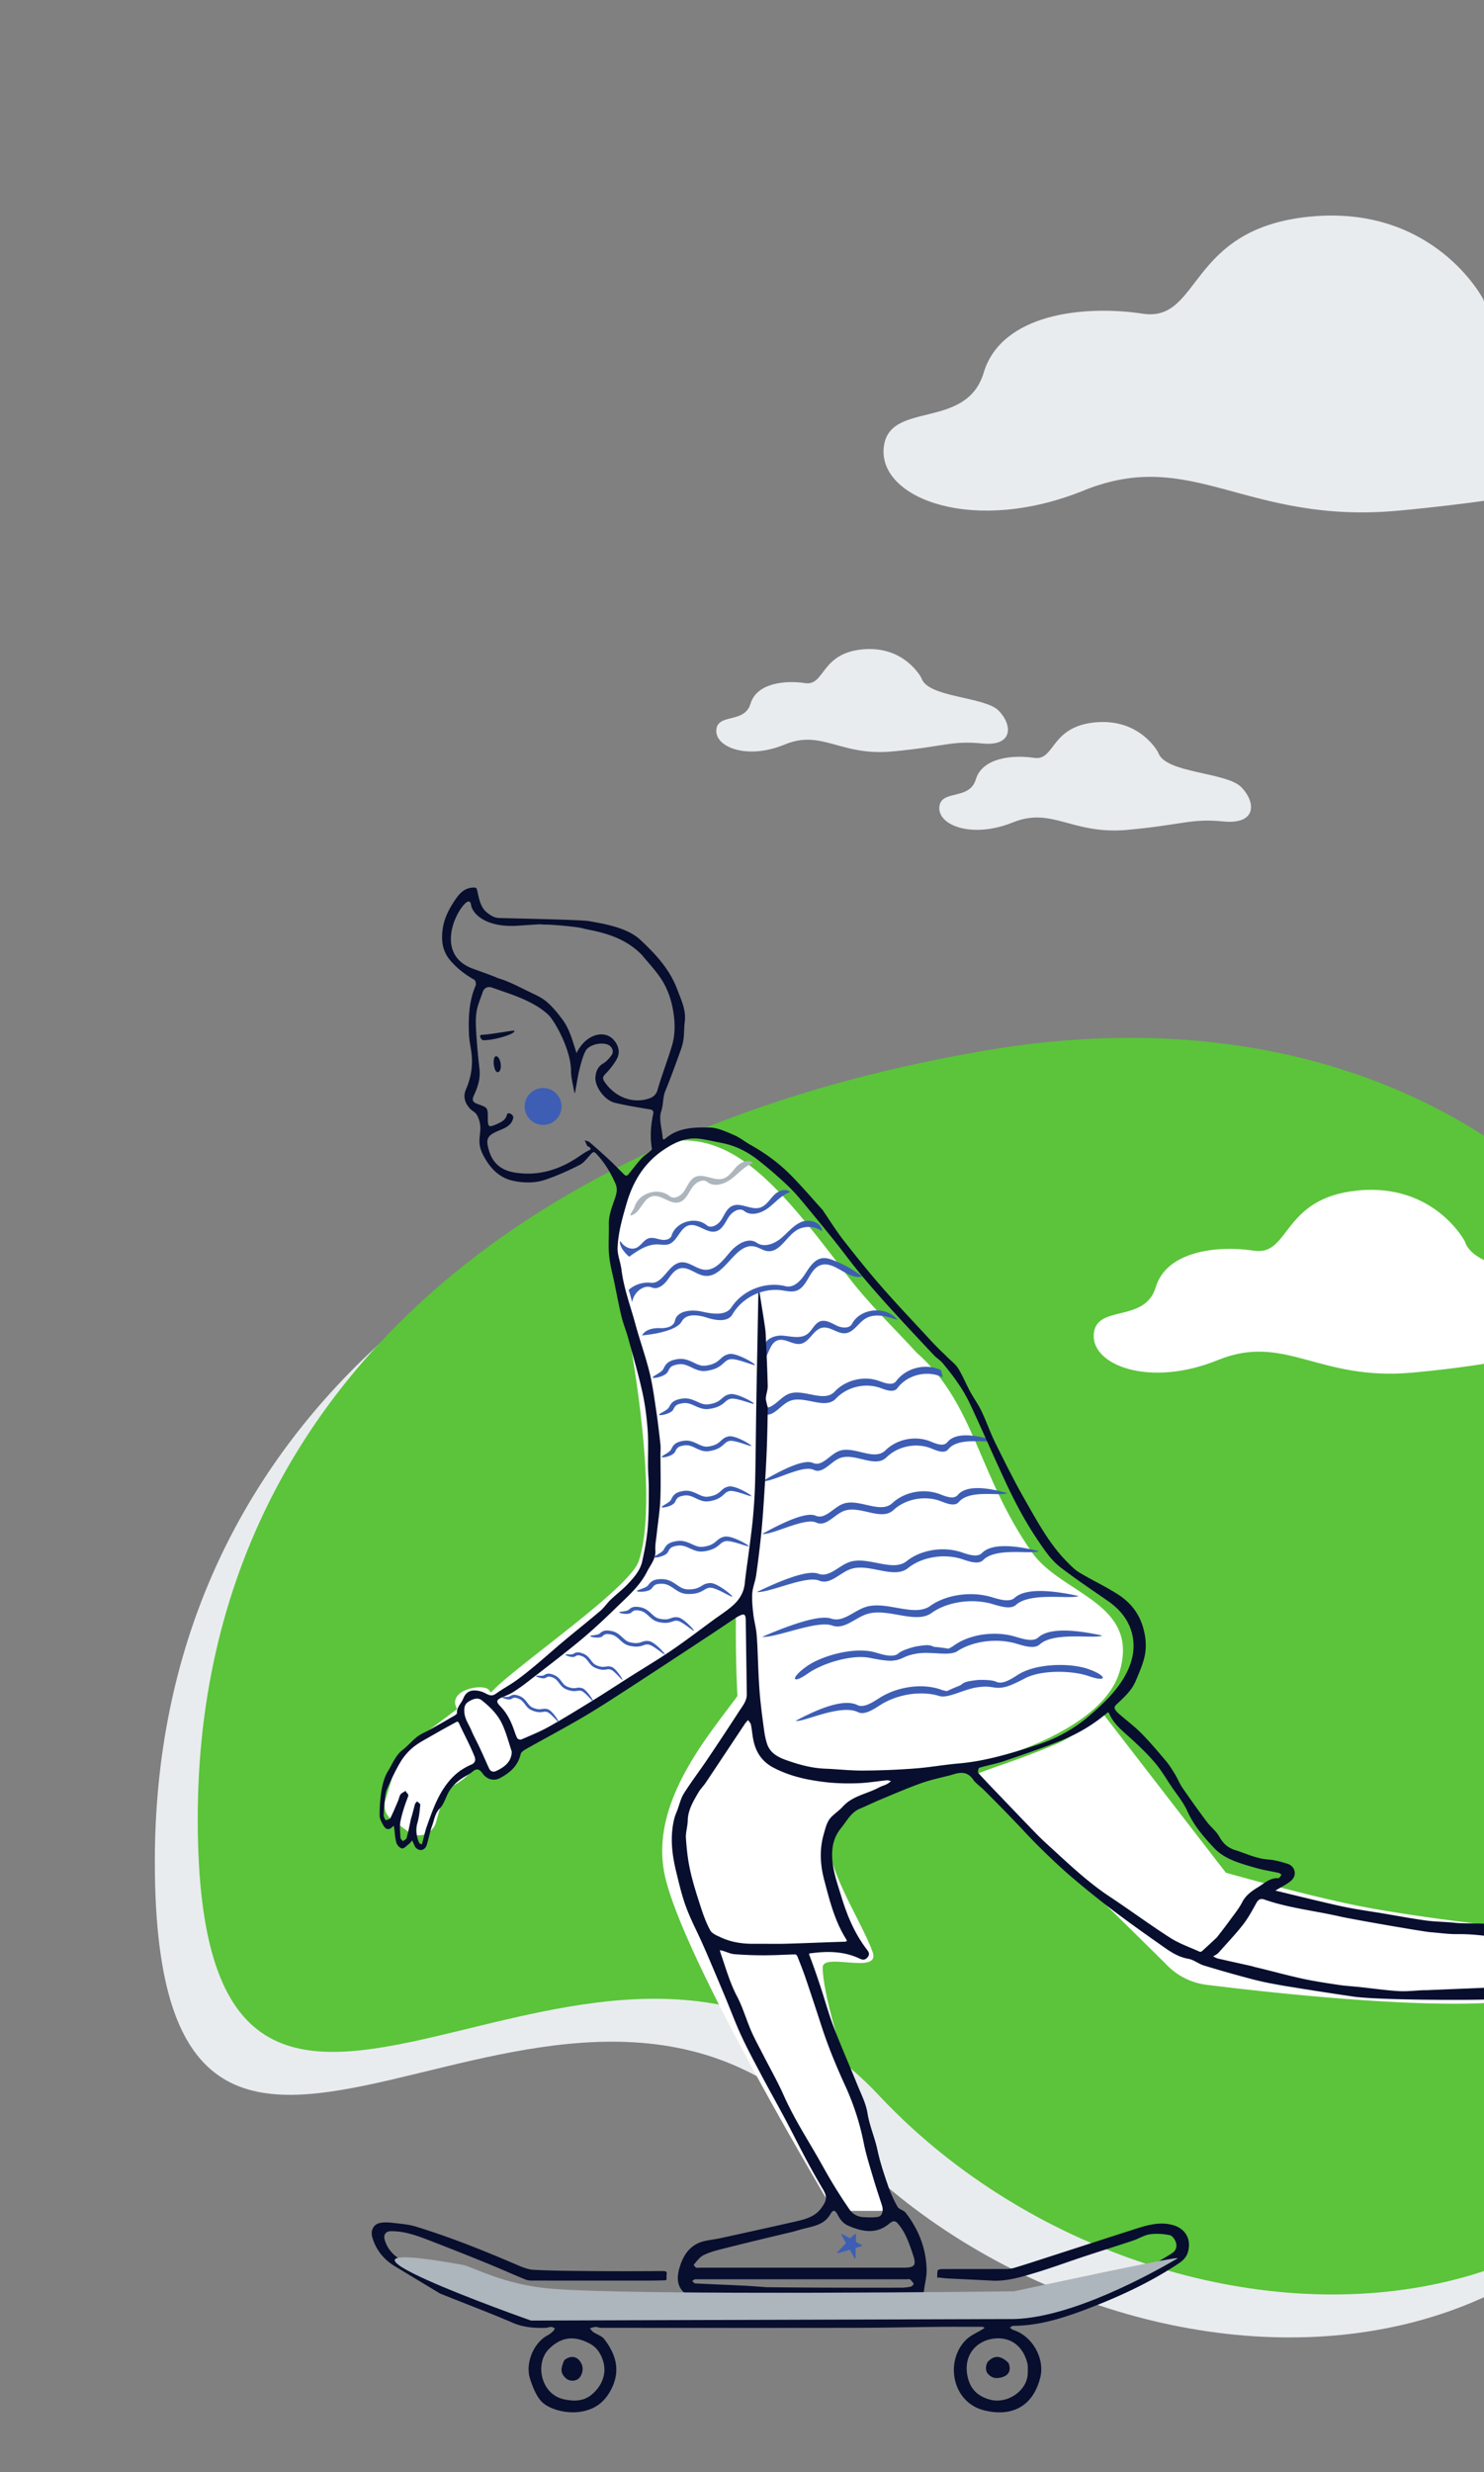 <svg width="251" height="418" viewBox="0 0 251 418" fill="none" xmlns="http://www.w3.org/2000/svg"><rect x="0" y="0" width="251" height="418" fill="#808080" stroke="none"/><g clip-path="url(#clip0_105_7)"><path fill-rule="evenodd" clip-rule="evenodd" d="M159.839 184.808c-78.74 13.232-133.65 58.19-133.65 129.971 0 86.038 68.215-3.358 115.254 46.805 47.038 50.162 147.253 51.584 152.047-46.805 4.487-92.105-54.911-143.203-133.651-129.971z" fill="#E9ECEF"/><path fill-rule="evenodd" clip-rule="evenodd" d="M167.093 177.551c-78.74 13.232-133.65 58.19-133.65 129.971 0 86.038 68.216-3.358 115.254 46.805 47.038 50.162 147.253 51.584 152.047-46.805 4.488-92.105-54.91-143.203-133.651-129.971z" fill="#5BC43A"/><path fill-rule="evenodd" clip-rule="evenodd" d="M207.343 316.641l-20.829-26.953-.479.379c-3.076 2.419-5.515 4.013-7.318 4.783l-.533.226c-8.66 3.644-14.615 4.882-13.658 5.738l1.185 1.065c7.654 6.912 18.134 16.964 31.44 30.154a11.413 11.413 0 006.93 3.561l2.744.328c26.934 3.189 44.214 3.464 50.546 2.062 1.322-.293 5.393.472 8.466 3.56 4.609 4.632 11.201 15.789 12.308 15.789 1.61 0 .093-7.39-4.549-22.17l-.491-1.718c-2.163-7.501-3.719-11.936-4.668-13.305-1.019-1.471-4.462 1.125-10.329 7.788l.159.866a40.173 40.173 0 00-2.708-2.82l-2.772-.332c-9.793-1.189-17.237-2.277-22.331-3.263l-.537-.105c-5.519-1.095-13.045-2.972-22.576-5.633zM77.636 288.718l-7.744 5.838a8.706 8.706 0 00-3.108 4.471l-1.467 4.916a3.058 3.058 0 001.37 4.005l2.734 2.031a3.051 3.051 0 004.366-2.003l1.54-5.478s6.526-1.984 7.394-9.754l-5.085-4.026" fill="#fff"/><path fill-rule="evenodd" clip-rule="evenodd" d="M114.964 192.832c-5.292.216-7.951 7.47-9.681 11.056-.589 1.222 3.555 37.326 4.91 46.565 2.412 16.453 9.702 21.67 14.278 22.79 0 0-.275 18.706 1.642 23.361 4.244 10.309 57.968 3.39 63.218-13.84 3.59-11.779-9.749-13.152-14.755-20.253-9.175-13.016-9.651-25.129-19.534-33.794-3.745-4.106-8.094-8.228-11.844-13.184l-1.526-2.008c-9.539-12.502-16.804-20.797-26.211-20.705l-.497.012z" fill="#fff"/><path fill-rule="evenodd" clip-rule="evenodd" d="M141.498 224.127c.876.423 2.159.554 2.616-.305 1.435-2.696 5.825-3.067 7.691-.649-1.791-.616-3.878-1.204-5.479-.192-.446.281-.831.676-1.212 1.066-.634.651-1.258 1.29-2.132 1.376-.649.063-1.268-.21-1.884-.483-.66-.292-1.318-.583-2.006-.453-.765.144-1.301.752-1.837 1.361-.535.607-1.07 1.214-1.831 1.361-.624.12-1.25-.103-1.87-.325-.694-.248-1.381-.493-2.048-.252-.797.287-1.161 1.108-1.526 1.931-.362.817-.725 1.636-1.515 1.931-.467.174-.972.111-1.471.014l-.495-.102c-1.165-.232-2.424-.252-3.491.273-.916.451-1.638 1.384-1.697 2.381a23.76 23.76 0 01-.063-.644l-.185-1.213a5.338 5.338 0 014.346-1.836c.279.019.558.059.837.1.536.078 1.07.157 1.603.076.808-.123 1.629-.812 1.493-1.618l-.012-.087c-.149-1.35 1.66-2.124 3.05-2.01.295.024.598.063.902.103 1.159.15 2.344.304 3.254-.362.352-.258.624-.618.893-.975.376-.5.748-.993 1.326-1.187.638-.214 1.288.011 1.917.31l.21.102.616.308zm10.08 9.389c-.603.81-1.845.356-2.804.006l-.049-.019c-2.571-.938-5.668-.206-7.547 1.784-1.03 1.091-2.554.786-4.132.471-1.318-.264-2.674-.535-3.811-.006-.531.247-1.024.665-1.508 1.075-.885.751-1.738 1.474-2.731 1.065-1.882-.776-4.193-.362-5.705.996l.005.428.007.944c1.502-1.506 3.936-1.994 5.902-1.183.993.409 1.845-.314 2.731-1.065.483-.41.977-.828 1.508-1.076 1.137-.529 2.493-.257 3.811.006 1.578.316 3.102.621 4.132-.47 1.841-1.95 4.852-2.692 7.392-1.838l.506.182c.904.32 1.961.612 2.502-.115 1.708-2.294 5.138-3.098 7.687-1.802l-.329-1.245-.151-.069c-2.516-1.109-5.768-.282-7.416 1.931zm5.853 10.228c.945.386 2.168.887 2.802.101 1.155-1.432 3.793-1.536 7.914-.313-.315.214-1.128.193-2.13.167-1.888-.049-4.448-.116-5.621 1.338-.569.706-1.613.374-2.504.019l-.499-.201c-2.505-.951-5.543-.325-7.457 1.553-1.071 1.051-2.583.688-4.147.311-1.307-.314-2.652-.637-3.808-.152-.54.227-1.049.626-1.548 1.017-.914.717-1.793 1.406-2.77.959l-.136-.06c-1.106-.467-3.232.321-5.158 1.034-1.402.519-2.698.999-3.42.929 4.466-2.628 7.317-3.66 8.551-3.095l.098.041c.938.36 1.789-.308 2.672-1 .499-.391 1.007-.79 1.548-1.017 1.156-.485 2.5-.162 3.808.152 1.564.376 3.075.74 4.147-.311 1.953-1.916 5.076-2.529 7.609-1.493l.049.021zm-8.755 43.396c-1.133.728-2.6 1.67-3.649 1.153-1.85-.914-5.186-.103-10.007 2.431l-.464.246c.473.087 1.533-.239 2.841-.641 2.464-.758 5.806-1.786 7.745-.829.941.464 2.22-.248 3.291-.924l.6-.382c2.829-1.737 6.651-2.323 9.613-1.504.949.396 2.271-.067 3.724-.576.989-.346 2.038-.713 3.071-.845 1.274-.164 1.93-.066 2.506.02.578.087 1.075.161 2.034-.053.742-.166 1.927-.685 3.555-1.556 2.887-1.387 8.003-1.219 10.696-.255l.145.05c2.879.952 2.855-.091-.04-1.177l-.219-.08-.173-.06c-3.077-1.025-8.774-.913-11.755 1.001l-.059.037c-1.133.728-2.601 1.67-3.649 1.153l-.077-.035c-.734-.301-2.449-.296-2.98-.261l-.098.008c-1.791.199-2.18.361-2.605.671l-.305.231-.174.067a31.2 31.2 0 00-2.059.895 4.294 4.294 0 01-1.053-.252l-.173-.06c-3.076-1.025-7.242-.424-10.223 1.489l-.059.038zm13.328-34.374c-.67.787-1.965.286-2.964-.101l-.052-.02c-2.679-1.037-5.983-.424-8.05 1.492-1.133 1.051-2.732.688-4.387.312-1.383-.315-2.806-.638-4.029-.153-.571.227-1.11.626-1.637 1.017-.935.693-1.835 1.36-2.827 1.001l-.104-.042c-1.306-.565-4.321.467-9.046 3.095.764.071 2.135-.41 3.618-.929 2.038-.713 4.287-1.5 5.457-1.033l.144.059c1.033.447 1.963-.242 2.93-.959.528-.391 1.066-.79 1.638-1.017 1.223-.485 2.645-.161 4.028.153 1.655.376 3.254.739 4.387-.312 2.026-1.878 5.24-2.503 7.889-1.552l.529.201c.942.355 2.047.686 2.649-.019 1.24-1.455 3.949-1.388 5.946-1.339 1.061.026 1.92.047 2.254-.167-4.361-1.223-7.151-1.119-8.373.313zm.68 9.712c1.15.387 2.639.888 3.411.102 1.405-1.432 4.616-1.537 9.633-.314-.384.214-1.373.193-2.593.167-2.298-.049-5.415-.115-6.842 1.339-.692.706-1.963.374-3.048.019l-.608-.201c-3.048-.951-6.746-.325-9.076 1.553-1.304 1.05-3.143.687-5.048.311-1.591-.314-3.227-.637-4.634-.152-.658.226-1.278.625-1.885 1.017-1.112.716-2.183 1.406-3.371.959l-.165-.06c-1.347-.467-3.934.32-6.279 1.034-1.706.519-3.284.999-4.163.929 5.436-2.629 8.906-3.661 10.408-3.095l.12.041c1.141.359 2.177-.308 3.252-1.001.607-.391 1.226-.79 1.884-1.016 1.407-.485 3.044-.162 4.635.152 1.904.376 3.743.739 5.047-.311 2.378-1.917 6.18-2.529 9.262-1.493l.06.02zm8.929 7.685c-.865.786-2.536.285-3.825-.102l-.067-.02c-3.457-1.036-7.721-.424-10.388 1.493-1.462 1.05-3.525.687-5.66.311-1.785-.314-3.62-.637-5.198-.152-.738.226-1.433.625-2.113 1.016-1.206.693-2.368 1.36-3.647 1.001l-.134-.041c-1.685-.566-5.576.466-11.673 3.095.986.07 2.755-.41 4.668-.929 2.63-.714 5.532-1.501 7.042-1.034l.185.06c1.333.447 2.534-.243 3.781-.959.681-.391 1.376-.791 2.114-1.017 1.578-.485 3.413-.162 5.197.152 2.136.376 4.199.739 5.661-.311 2.614-1.878 6.761-2.504 10.179-1.553l.682.201c1.216.355 2.642.687 3.419-.019 1.6-1.454 5.095-1.388 7.672-1.339 1.368.026 2.478.047 2.908-.167-5.626-1.223-9.227-1.118-10.803.314zm.188 6.589c1.29.387 2.96.888 3.825.102 1.576-1.432 5.177-1.537 10.803-.314-.43.214-1.539.193-2.908.167-2.577-.049-6.072-.115-7.672 1.339-.777.706-2.202.374-3.419.019l-.682-.201c-3.198-.89-7.033-.399-9.654 1.205-.804.642-2.203.561-3.74.473-1.045-.06-2.154-.124-3.184.034-1.27.194-1.873.469-2.403.711-.532.242-.989.45-1.97.509-1.138.067-3.847-.515-3.847-.515-3.157-.537-8.028 1.035-10.351 2.704l-.126.088c-2.567 1.751-2.781.648-.097-1.28l.15-.105c2.675-1.833 8.182-3.297 11.575-2.28l.067.02c1.29.387 2.96.888 3.825.102.603-.548 2.574-1.082 2.954-1.146 2.008-.343 2.281-.236 2.89.004l.155.06.186.017c.692.064 1.433.161 2.226.292.281-.109.591-.28.942-.532l.15-.106c2.675-1.833 6.845-2.404 10.238-1.387l.067.02z" fill="#3D5EB4"/><path fill-rule="evenodd" clip-rule="evenodd" d="M116.671 198.263c-7.523.026-13.46 6.411-12.953 13.927 0 0 8.773 38.178 4.327 51.748-1.721 5.249-26.556 21.586-25.506 23.264l3.504 8.4c1.246 1.988 39.365-23.519 39.365-23.519 3.657-2.904 4.337-60.644 4.337-60.644.072-7.272-5.811-13.201-13.074-13.176z" fill="#fff"/><path d="M77.186 288.718l4.48 9.227.09.247c.372.956 1.797 1.541 1.98 1.588h.027l2.645-1.566c.303-.255.47-1.683.149-3.012l-.076-.279s-2.097-7.37-3.834-9.231c-1.013-1.086-6.864 0-5.461 3.026z" fill="#fff"/><path fill-rule="evenodd" clip-rule="evenodd" d="M141.003 373.816h10.695s-12.552-32.599-12.552-41.153c0-2.653 9.867 1.344 8.435-2.653-1.968-5.497-8.778-15.326-7.1-20.261 1.754-5.16 8.297-7.03 13.995-9.121 1.092-.401-18.826.983-24.289-3.364-7.206-5.735-1.355-18.399-3.291-13.934-2.335 5.388-17.508 18.903-14.5 33.539 2.93 14.258 28.607 56.947 28.607 56.947z" fill="#fff"/><path fill-rule="evenodd" clip-rule="evenodd" d="M144.711 380.102l1.018-.339a.1.1 0 00.016-.182l-.975-.53v-1.227a.1.1 0 00-.166-.076l-.807.71-1.33-.701c-.087-.046-.182.05-.134.137l.757 1.381-1.461 1.527c-.071.073.002.193.1.165l2.01-.58.785 1.382c.05.089.187.053.187-.05v-1.617z" fill="#3D5EB4"/><path fill-rule="evenodd" clip-rule="evenodd" d="M173.206 309.618a173.08 173.08 0 00-1.384-1.46 310.838 310.838 0 00-5.627-5.729 33.29 33.29 0 00-.308-.262c-.514-.433-1.004-.846-1.361-1.353-.814-1.157-1.86-1.216-3.058-.874-.082.024-.164.05-.245.076-.103.032-.205.065-.309.093-.525.14-1.055.27-1.585.399v.001h-.001c-1.166.285-2.331.571-3.457.97-1.853.657-3.67 1.417-5.486 2.177l-.001.001h-.001c-.461.193-.922.386-1.384.577-.606.251-1.204.524-1.802.797h-.001c-.576.263-1.151.525-1.734.768-1.151.481-1.813 1.399-2.484 2.331-.225.312-.451.626-.696.925-1.119 1.361-1.52 2.821-1.533 4.448-.017 2.148.615 4.163 1.25 6.185.105.335.21.67.312 1.006.977 3.208 2.249 6.248 4.299 8.918.343.448.546.804.157 1.292-.38.477-.784.534-1.359.26-2.622-1.252-5.392-1.285-8.203-.911a1.56 1.56 0 01-.13.013c-.21.016-.294.023-.144.409.666 1.717 1.257 3.464 1.838 5.213.275.826.533 1.659.79 2.492.452 1.459.903 2.918 1.447 4.341.763 1.997 1.59 3.969 2.417 5.941h.001v.001a325.505 325.505 0 011.58 3.815c.151.374.312.747.473 1.12v.002c.521 1.206 1.044 2.419 1.244 3.679.19 1.193.549 2.327.908 3.461.289.912.577 1.823.777 2.763.434 2.045 1.107 4.048 1.785 6.032a21.244 21.244 0 001.618 3.587c.133.237.412.383.696.531.255.134.513.269.672.474 2.207 2.831 3.469 6.056 3.548 9.657.017.749-.117 1.5-.251 2.253a17.276 17.276 0 00-.228 1.54c-.043.506-.085.678-.659.677-4.933-.008-9.865-.011-14.797-.013-7.828-.005-15.656-.009-23.484-.035-.607-.003-1.371-.327-1.789-.763-1.107-1.156-.987-2.649-.58-4.039.637-2.174 1.832-3.926 4.213-4.483.477-.112.961-.19 1.446-.268.431-.07.862-.139 1.288-.232l.213-.047.006-.001c4.225-.924 8.449-1.848 12.665-2.811 1.538-.352 3.088-.802 4.086-2.147.92-1.242 1.151-1.87.355-3.218a133.056 133.056 0 01-2.77-4.915c-.624-1.168-1.228-2.346-1.833-3.524-.566-1.102-1.131-2.204-1.713-3.298a309.535 309.535 0 00-1.942-3.582c-.673-1.231-1.347-2.462-2.004-3.701l-.453-.852v-.001c-1.052-1.979-2.105-3.959-3.053-5.988-.658-1.408-1.237-2.854-1.816-4.3-.289-.723-.578-1.445-.877-2.163a961.662 961.662 0 00-2.495-5.921 198.225 198.225 0 00-1.512-3.476c-.296-.66-.607-1.315-.917-1.969-.645-1.359-1.289-2.718-1.805-4.125-.644-1.753-1.087-3.585-1.528-5.409l-.005-.017-.009-.037-.129-.533c-.71-2.92-1.034-5.871-.315-8.846.089-.368.23-.723.372-1.078v-.001c.053-.132.105-.264.155-.396.109-.29.206-.588.303-.886v-.001c.22-.68.441-1.36.81-1.945.727-1.155 1.519-2.27 2.31-3.385.525-.738 1.05-1.477 1.556-2.228a497.277 497.277 0 005.462-8.26c.092-.143.189-.285.286-.428l.017-.024c.507-.743 1.022-1.497 1.008-2.48-.046-3.079-.089-6.157-.132-9.236l-.047-3.356v-.053l-.001-.036c-.059-.797-.277-.924-1.02-.573a5.808 5.808 0 00-.721.408c-.574.382-1.146.767-1.718 1.151l-.002.002c-.82.551-1.64 1.103-2.466 1.646l-1.141.75-1.066.701a2337.974 2337.974 0 01-11.312 7.411l-.723.47c-2.397 1.558-4.795 3.117-7.256 4.566-1.972 1.162-3.978 2.265-5.984 3.369l-.001.001-.001.001h-.001l-.001.001c-1.21.666-2.42 1.331-3.623 2.01-.4.225-.945.551-1.029.921-.453 1.997-1.818 3.163-3.488 4.05-1.09.58-2.263.209-2.97-.797-.428-.608-.915-.934-1.618-.336a6.36 6.36 0 01-1.046.696c-1.342.747-2.502 1.672-3.204 3.087-.117.235-.224.481-.33.727v.001c-.275.633-.551 1.27-1.002 1.731-.626.641-.85 1.402-1.072 2.162-.076.261-.152.52-.245.775-.223.618-.385 1.258-.546 1.898-.116.463-.233.925-.373 1.38-.27.874-1.148 1.117-1.802.494-.17-.161-.268-.397-.366-.633l-.019-.046-.032-.077a3.053 3.053 0 00-.086-.186 5.4 5.4 0 01-.11-.231l-.002-.003-.049-.104-.021.03-.006.007-.039.054c-.05.068-.1.137-.155.199l-.029.033c-.09.1-.18.203-.286.281-.11.081-.22.179-.332.277-.277.246-.557.493-.822.481-.347-.017-.846-.531-.961-.92-.172-.581-.238-1.193-.305-1.805v-.001a25.543 25.543 0 00-.105-.876l-.01-.099-.012-.108a.573.573 0 01-.054.03l-.03.015a.575.575 0 00-.165.109c-.531.575-1.082.49-1.45-.105-.34-.553-.712-1.21-.715-1.823a25.008 25.008 0 01.35-4.396c.186-1.071.512-2.191 1.075-3.105.204-.33.39-.675.575-1.02.506-.94 1.015-1.887 1.912-2.574.436-.334.831-.721 1.227-1.108.394-.386.789-.772 1.223-1.105.427-.327.917-.57 1.408-.813.255-.127.51-.253.758-.392 1.157-.649 2.313-1.3 3.456-1.975.078-.046.167-.095.26-.147.388-.214.842-.465.833-.675-.028-.671.29-1.153.606-1.628.173-.262.345-.522.458-.811.562-1.443 1.749-1.634 3.249-1.127.184.062.363.156.542.25.52.272 1.044.546 1.718.06a29.411 29.411 0 011.743-1.138h.001c.57-.354 1.142-.707 1.687-1.097 1.158-.828 2.266-1.729 3.36-2.643.8-.668 1.587-1.351 2.375-2.034.78-.676 1.559-1.352 2.35-2.014.882-.737 1.773-1.465 2.663-2.193a230.574 230.574 0 003.503-2.9c.353-.301.656-.661.959-1.021h.001c.243-.29.487-.579.758-.839.396-.38.812-.74 1.227-1.101.594-.515 1.187-1.029 1.722-1.6 1.028-1.095 2.064-2.263 2.402-3.775.411-1.84.766-3.708.932-5.583.166-1.88.179-3.775.191-5.667l.003-.456.003-.401a35.829 35.829 0 00-.068-2.148v-.002c-.029-.564-.059-1.127-.067-1.69-.011-.746-.002-1.492.006-2.238v-.002c.015-1.351.029-2.701-.069-4.043-.156-2.147-.425-4.306-.891-6.405-.544-2.449-1.217-4.871-1.889-7.292v-.003l-.001-.001-.516-1.868a27.358 27.358 0 00-.507-1.596v-.001c-.22-.647-.44-1.293-.6-1.954-.345-1.429-.634-2.871-.924-4.313-.095-.477-.191-.954-.288-1.43-.092-.449-.194-.897-.296-1.345-.253-1.112-.506-2.226-.609-3.353-.096-1.053-.076-2.116-.055-3.181.013-.673.026-1.347.009-2.019-.033-1.356.397-2.589.83-3.828l.089-.255.037-.105c.312-.895.605-1.736.153-2.758-.819-1.852-1.832-3.529-3.226-5.006-.39-.413-.538-.327-.832-.032-.198.2-.386.42-.575.639-.421.49-.843.981-1.375 1.254-1.875.962-3.818 1.832-5.81 2.511-1.755.599-3.643.576-5.46.195-2.122-.444-3.583-1.8-4.69-3.644-.613-1.018-1.067-2.039-1.025-3.233.01-.31.044-.621.076-.931v-.001c.053-.499.106-.997.066-1.489a4.649 4.649 0 00-.597-1.878c-.142-.248-.391-.43-.643-.613a3.347 3.347 0 01-.505-.421c-.846-.919-1.2-2.027-.695-3.197.743-1.725 1.122-3.509 1.024-5.363-.034-.647-.138-1.29-.243-1.933v-.001c-.11-.678-.22-1.357-.248-2.039-.113-2.81-.027-5.61 1.124-8.265.112-.259-.016-.866-.219-.98-1.527-.863-2.879-1.892-4.04-3.237-1.428-1.655-1.594-3.521-1.286-5.53.252-1.649.988-3.093 1.896-4.477.806-1.229 1.653-2.305 3.3-2.36.493-.017.544.213.617.541a52.23 52.23 0 01.103.455v.002c.28 1.252.566 2.524 1.678 3.344.538.397 1.077.767 1.873.809a222 222 0 002.443.063c4.032.095 11.668.274 12.756.462 2.946.508 6.587 1.156 8.786 3.217 2.553 2.393 4.918 4.942 6.181 8.312.103.277.212.552.32.827.594 1.506 1.186 3.006.959 4.714-.064.48-.085.965-.105 1.451-.02.473-.041.947-.101 1.415a9.053 9.053 0 01-.494 1.931l-.327.901c-.723 1.995-1.446 3.991-2.257 5.95-.242.586-.313 1.192-.385 1.804-.064.541-.128 1.087-.311 1.628-.304.895-.13 1.953.044 3.01l.001.001c.074.453.149.907.186 1.347.038.461.147.543.557.198 2.161-1.821 4.837-1.85 7.412-1.797 1.22.025 2.459.557 3.641 1.065v.001l.441.188c.619.262 1.188.637 1.759 1.013.362.239.724.478 1.1.688 2.466 1.38 4.737 3.037 6.72 5.036 1.337 1.346 2.6 2.766 3.863 4.186l.001.002h.001v.001c.537.603 1.075 1.207 1.617 1.806.033.035.055.079.078.123a.873.873 0 00.051.09c.343.499.678 1.004 1.013 1.509v.001c.752 1.133 1.505 2.267 2.339 3.336 2.1 2.69 4.238 5.356 6.485 7.922 1.917 2.19 3.901 4.322 5.884 6.455a655.22 655.22 0 012.409 2.598 44.457 44.457 0 002.028 2.056c.24.232.481.464.717.7.19.189.391.371.591.554h.001v.001c.48.436.961.873 1.293 1.403.463.742.845 1.535 1.226 2.328v.001h.001a36.5 36.5 0 00.78 1.558c.257.475.543.935.828 1.395h.001c.389.626.777 1.251 1.092 1.913.399.836.752 1.696 1.105 2.554v.001c.399.972.798 1.943 1.263 2.882 1.616 3.259 3.238 6.523 5.045 9.677.199.347.396.694.594 1.042l.003.004c1.869 3.286 3.746 6.584 6.439 9.31l.171.173v.001c.598.608 1.211 1.231 1.928 1.659.927.555 1.88 1.068 2.832 1.582h.001c1.285.693 2.57 1.385 3.791 2.177 1.98 1.284 3.441 3.073 4.139 5.434.499 1.687.655 3.391.269 5.065-.286 1.244-.794 2.443-1.297 3.631l-.075.178-.123.291c-.627 1.493-1.784 2.581-2.93 3.659l-.345.325c-.439.417-.319.71-.028 1.062.169.205.363.394.565.569.399.345.807.682 1.215 1.019.863.713 1.726 1.425 2.508 2.218 1.434 1.456 2.757 3.025 4.076 4.589l.075.089c.575.682 1.049 1.457 1.515 2.223.198.326.371.669.545 1.012.226.448.452.896.735 1.306a178.872 178.872 0 004.09 5.705c.271.362.589.692.906 1.022h.001c.451.469.9.935 1.206 1.485.637 1.141 1.397 1.888 2.664 2.284.537.168 1.066.361 1.594.553 1.315.48 2.628.959 4.07 1.056 1.07.072 2.138.386 3.174.699 1.359.411 1.725 1.953.656 2.881-.476.413-1.035.73-1.594 1.046l-.001.001c-.244.138-.489.277-.726.423-.078.048-.159.09-.24.132l-.054.028-.058.03c.108.028.215.056.322.082l2.059.5.001.001h.001c1.632.397 3.265.795 4.9 1.18l.56.132c1.547.365 3.095.73 4.655 1.03 1.219.234 2.447.426 3.674.618h.002v.001h.003c.636.1 1.272.199 1.907.305.785.13 1.57.267 2.354.403l.001.001c1.655.288 3.31.576 4.973.805.914.126 1.838.18 2.762.234h.001c.692.04 1.383.08 2.072.151 1.001.102 2.008.11 3.016.118 1.564.013 3.129.025 4.675.392.695.165 1.407.259 2.119.353v.001c.466.061.932.123 1.394.204.958.169 1.717-.086 2.152-.796 1.641-2.678 3.876-4.689 6.781-5.882 1.537-.63 3.154-1.043 4.838-.976.233.01.576.298.659.531.253.713.474 1.437.695 2.161v.001c.133.436.266.873.406 1.307l.883 2.737c1.041 3.231 2.082 6.461 3.149 9.683 1.526 4.614 3.066 9.222 4.606 13.831l.001.003 2.21 6.617c.252.756-.318 2.666-1.025 2.851-.36.094-.714.217-1.067.339v.001h-.001c-.954.33-1.91.662-3.027.449-2.246-.429-3.812-1.588-4.856-3.582l-.423-.811-.001-.001v-.001l-.002-.004c-.79-1.516-1.58-3.033-2.467-4.491-.669-1.101-1.385-2.174-2.101-3.246a98.19 98.19 0 01-1.959-3.013c-1.182-1.92-2.379-3.794-4.334-5.039l-.107-.069c-1.489-.95-2.958-1.887-4.857-1.026-.342.155-.761.17-1.155.184l-.1.003a340.1 340.1 0 01-5.801.182c-3.447.072-17.255.072-21.429-.535a695.728 695.728 0 01-11.546-1.794c-1.761-.307-3.525-.626-5.253-1.074a212.604 212.604 0 01-8.395-2.377c-.404-.122-.788-.328-1.17-.533-.479-.257-.956-.513-1.466-.6-1.784-.304-3.172-1.289-4.561-2.274a57.241 57.241 0 00-.432-.306c-2.723-1.912-5.434-3.846-8.081-5.86a152.698 152.698 0 01-6.858-5.549c-1.8-1.543-3.512-3.192-5.207-4.851a90.997 90.997 0 01-2.645-2.734zm-45.53-35.14c.085.422.169.843.228 1.268.073.534.106 1.074.14 1.613v.001c.014.239.029.479.047.717.033.743.061 1.473.089 2.193.075 1.913.147 3.757.284 5.596.149 1.996.412 3.985.674 5.97v.002l.033.243c.124.941.274 1.898.576 2.792.519 1.535 1.835 2.231 3.256 2.736 2.115.752 4.263 1.348 6.53 1.438.834.032 1.667.09 2.5.148h.001c1.314.091 2.626.183 3.939.175 2.919-.016 5.842-.136 8.753-.354 1.316-.098 2.626-.271 3.937-.443 1.175-.155 2.351-.31 3.53-.411 4.511-.387 8.801-1.714 13.067-3.08 3.318-1.063 6.394-2.717 9.04-5.024 2.385-2.078 4.721-4.259 6.197-7.112 1.199-2.318 1.639-4.844.78-7.387-.7-2.072-2.122-3.644-3.92-4.89-.554-.384-1.109-.766-1.664-1.148l-.001-.001h-.001l-.001-.001h-.001c-2.131-1.466-4.263-2.933-6.311-4.508-1.571-1.208-2.686-2.868-3.801-4.526l-.152-.227c-2.082-3.092-3.806-6.368-5.372-9.73a480.8 480.8 0 01-2.842-6.251c-1.044-2.323-2.087-4.646-3.17-6.95-1.174-2.499-2.829-4.712-4.586-6.834-.229-.276-.514-.506-.799-.736-.237-.192-.476-.384-.682-.604-2.427-2.583-4.854-5.166-7.238-7.788a171.685 171.685 0 01-5.094-5.825c-.909-1.094-1.776-2.222-2.644-3.35a170.358 170.358 0 00-1.735-2.229 360.737 360.737 0 00-4.07-5.001c-.174-.21-.347-.421-.52-.633-.796-.97-1.593-1.942-2.449-2.856-.92-.983-1.93-1.887-2.94-2.78a65.158 65.158 0 00-3.114-2.587c-1.817-1.415-3.836-2.422-6.117-2.855-.401-.077-.802-.16-1.203-.244-.834-.174-1.667-.347-2.509-.456-2.321-.298-4.282.631-6.152 1.901-3.243 2.201-5.117 5.294-6.198 9.001-.723 2.482-1.441 4.968-1.533 7.548-.026.714.157 1.432.34 2.153.124.49.249.982.31 1.476.277 2.266.931 4.433 1.585 6.599.261.865.522 1.731.759 2.602.329 1.212.702 2.412 1.075 3.612.471 1.516.942 3.033 1.325 4.571.439 1.765.706 3.575.972 5.381v.006l.001.005.001.005c.054.364.107.728.162 1.091.285 1.886.501 3.783.712 5.68.044.389.032.785.021 1.181-.006.181-.011.362-.011.543 0 .769.008 1.539.015 2.309.017 1.788.034 3.576-.041 5.36-.056 1.321-.222 2.637-.388 3.953v.003l-.001.001c-.081.643-.162 1.286-.23 1.93-.025.238-.057.477-.088.716-.088.661-.175 1.324-.131 1.976.072 1.067-.415 1.879-.903 2.691-.168.28-.336.56-.481.85-1.059 2.119-2.736 3.723-4.406 5.32-.277.265-.553.529-.826.795-1.963 1.913-3.967 3.796-6.076 5.544-2.265 1.876-4.594 3.675-6.923 5.473v.001h-.001l-.001.001c-.692.534-1.382 1.067-2.071 1.603a30.208 30.208 0 01-2.415 1.696c-.447.282-.944.49-1.436.695l-.198.083c-1.178.496-1.298.759-.45 1.632 1.124 1.157 1.783 2.545 2.304 4.031l.08.234c.134.392.27.787.477 1.136.088.147.513.24.698.159.318-.14.638-.277.957-.414 1.246-.536 2.495-1.072 3.672-1.733 2.477-1.39 4.898-2.882 7.317-4.373l.249-.153c1.32-.813 2.624-1.652 3.928-2.491.734-.472 1.468-.945 2.205-1.412.764-.485 1.533-.963 2.302-1.44l.002-.001.002-.001.002-.002.002-.001c1.594-.989 3.187-1.978 4.735-3.034 1.733-1.181 3.419-2.431 5.105-3.681l.004-.003.001-.001c.67-.497 1.341-.994 2.014-1.486.323-.236.652-.466.981-.696v-.001c.833-.583 1.666-1.166 2.405-1.85 1.012-.938 1.716-2.122 1.866-3.584.118-1.151.276-2.298.434-3.445.09-.656.181-1.312.264-1.969.059-.468.12-.936.181-1.403v-.004l.001-.003c.193-1.481.386-2.963.518-4.45.181-2.026.31-4.061.358-6.094.064-2.727.098-5.454.131-8.181.019-1.5.037-2.999.061-4.499.035-2.266.079-4.531.122-6.797.018-.95.037-1.9.054-2.851l.02-1.082c.053-2.825.105-5.651.161-8.476.002-.136.021-.271.041-.407l.009-.069.007-.047.009-.073c.011.057.023.113.036.17.026.122.053.244.072.367l.17 1.062c.242 1.515.485 3.029.718 4.545.083.537.152 1.079.177 1.62l.05 1.117v.001c.114 2.521.228 5.042.291 7.565.009.38-.077.762-.163 1.145a6.566 6.566 0 00-.154.85c-.023.258.041.525.104.791.023.096.046.192.065.288.016.084.045.168.073.252.045.131.089.261.087.391l-.017.868v.001c-.04 2.064-.08 4.129-.161 6.192a248.184 248.184 0 01-.353 6.452l-.015.238-.043.668v.003l-.001.001v.001c-.138 2.151-.276 4.303-.483 6.448a174.941 174.941 0 01-.893 7.389c-.066.467-.19.928-.315 1.388-.153.567-.307 1.134-.348 1.71-.08 1.112.043 2.247.163 3.365v.001l.016.145c.056.522.159 1.039.262 1.555zm75.214 55.514c.106.048.323-.007.418-.093.651-.588 1.293-1.187 1.934-1.785l.57-.531.162-.209c.76-.981 1.458-1.882 2.125-2.804.163-.225.329-.447.496-.67.543-.726 1.088-1.454 1.494-2.252.624-1.23 1.677-1.941 2.75-2.601.22-.136.436-.284.652-.434.814-.559 1.641-1.129 2.749-1.05.109.007.231-.177.353-.361.057-.085.114-.171.169-.237-.051-.032-.101-.07-.151-.107-.108-.081-.215-.161-.335-.188a49.119 49.119 0 00-1.423-.291h-.001c-.868-.169-1.735-.338-2.578-.589l-.637-.188h-.002c-2.294-.672-4.618-1.353-6.323-3.181-1.735-1.859-3.397-3.767-4.469-6.162-.48-1.074-1.182-2.049-1.883-3.023a41.762 41.762 0 01-1.55-2.279c-.636-.984-1.273-1.969-2.022-2.859-1.158-1.378-2.47-2.636-3.791-3.864-.281-.26-.568-.515-.856-.769-1.259-1.114-2.513-2.224-3.187-3.853-.018-.044-.186-.085-.222-.054a28.327 28.327 0 01-7.764 4.694c-3.078 1.245-6.228 2.318-9.373 3.389l-.387.132c-.76.259-1.543.449-2.326.64-.618.15-1.236.3-1.843.484-.144.044-.302.738-.176.877a163.125 163.125 0 003.28 3.477l.379.394.533.556 1.249 1.307.006.006.013.014a443.721 443.721 0 003.467 3.607c.826.855 1.652 1.711 2.53 2.508.566.514 1.129 1.031 1.692 1.549h.001c2.889 2.655 5.778 5.31 9.073 7.49 1.511.999 2.998 2.034 4.486 3.069h.001c1.896 1.319 3.792 2.638 5.735 3.883 1.088.698 2.296 1.208 3.504 1.718h.001c.495.209.99.418 1.477.64zm-56.4-26.825c.723-.275 1.445-.55 2.123-.911.281-.149.58-.264.878-.379.09-.034.179-.068.268-.104l.071-.028.073-.03c.101-.073.173-.107.229-.133l.047-.023a.406.406 0 00.041-.025c.119-.086.233-.18.347-.273h.001l.063-.053.073-.058a3.238 3.238 0 01-.224-.06c-.162-.047-.324-.094-.48-.079a67.79 67.79 0 00-1.736.2c-1.068.132-2.136.264-3.207.299-1.781.058-3.583.025-5.352-.178-3.068-.352-6.069-.979-8.863-2.445-2.026-1.063-3.056-2.716-3.458-4.867-.069-.371-.12-.746-.17-1.12-.059-.44-.118-.88-.208-1.314-.039-.187-.171-.354-.303-.522a3.27 3.27 0 01-.171-.231 4.845 4.845 0 01-.158.163c-.114.116-.229.232-.318.366-.921 1.382-1.841 2.766-2.76 4.151l-.01.014-.002.003-.002.004-.003.003-.002.004a2307.61 2307.61 0 01-3.916 5.881c-.165.248-.356.48-.547.712-.244.297-.488.594-.678.923l-.143.247c-.817 1.405-1.634 2.809-1.671 4.534-.009.44-.083.881-.157 1.321-.093.553-.185 1.105-.149 1.65.123 1.812.321 3.637.711 5.407.458 2.072 1.109 4.107 1.766 6.129.449 1.382.941 2.774 1.637 4.039.272.496.957.809 1.562 1.085l.216.1c1.77.825 3.659 1.106 5.603 1.088.743-.007 1.486-.002 2.228.002 1.078.007 2.155.014 3.232-.015 1.716-.046 3.432-.11 5.147-.174h.001c1.558-.059 3.115-.117 4.673-.162.579-.016.469-.198.258-.538-1.816-2.926-2.684-6.236-3.539-9.497l-.124-.473c-.642-2.441-.808-5.075-.077-7.62.041-.14.079-.281.118-.422.267-.969.534-1.943 1.308-2.671.234-.22.482-.427.729-.634.381-.319.761-.637 1.091-1.001 1.086-1.201 2.511-1.743 3.934-2.285zm-32.65-132.351c-.344-1.981-1.025-3.864-2.154-5.516-.637-.932-1.377-1.793-2.116-2.654a66.032 66.032 0 01-.976-1.152c-2.881-3.019-6.691-3.816-8.912-4.28-.466-.097-.862-.18-1.165-.266-.834-.236-4.957-.62-6.148-.614-.498.002-.603-.017-.686-.032-.18-.034-.263-.049-4.044.213-5.524.382-7.85-2.081-7.991-3.668-.014-.159-.188-.396-.324-.425-.151-.033-.375.095-.516.214-1.891 1.597-5.178 8.858 1.21 11.164 4.577 1.651 4.108 1.546 4.035 1.53l-.006-.002h-.001l.041.013.405.126c1.384.434 2.704 1.086 4.019 1.735a131.254 131.254 0 001.335.65v.001h.002l.003.002c.918.437 1.854.883 2.612 1.524 1.013.858 1.873 1.929 2.672 3.003 1.024 1.378 1.532 2.998 2.038 4.613.097.308.194.615.294.921a.779.779 0 00.045.103.933.933 0 01.023.047l.014-.035.01-.03.009-.023c.023-.063.046-.126.077-.184.679-1.238 1.63-2.25 2.953-2.71 1.157-.402 2.401-.188 3.23.771.828.96 1.133 2.17.411 3.358a12.358 12.358 0 01-1.704 2.226c-.481.489-.753.777-.28 1.477 1.741 2.579 4.788 3.781 7.592 2.793.595-.21 1.133-.599 1.37-1.431.385-1.346.84-2.672 1.296-3.998l.001-.001c.393-1.146.787-2.292 1.135-3.452.59-1.964.541-3.999.191-6.011zm-16.941 12.627c-.16-.79-.322-1.579-.322-2.382 0-3.606-2.79-8.449-3.769-9.411-1.088-1.07-2.506-1.882-3.907-2.537-1.33-.622-2.726-1.104-4.12-1.587-.502-.173-1.003-.346-1.5-.526-.797-.287-1.408.025-1.661.803-.108.33-.23.659-.35.988-.282.765-.564 1.53-.678 2.319-.18 1.232-.105 2.515-.027 3.769.123 1.95.308 3.899.53 5.841.18 1.576-.245 2.996-.897 4.39-.431.923-.278 1.253.672 1.59 1.64.583 1.64.583 1.64 2.453 0 1.429.17 1.516 1.56.89.757-.341 1.474-.667 1.68-1.613l.004-.009c.208-.484 1.163.073 1.053.588-.268 1.254-1.283 1.676-2.306 2.102l-.198.082c-1.939.816-2.2 1.406-1.572 3.436.657 2.119 2.134 3.264 4.286 3.617 3.805.625 7.242-.34 10.433-2.394.207-.133.412-.273.616-.412.489-.333.978-.667 1.505-.918.499-.238.334-.379.11-.571l-.058-.049c-.036-.032-.093-.047-.147-.062-.063-.017-.123-.033-.144-.073-.12-.23-.22-.47-.322-.709a24.145 24.145 0 00-.112-.263c.09.036.187.066.283.095.208.064.416.128.567.258a114.864 114.864 0 013.444 3.084c.465.436.914.889 1.363 1.343.384.387.767.774 1.161 1.15.077.074.399.034.479-.061.307-.365.604-.739.9-1.113l.001-.001c.432-.545.864-1.089 1.327-1.606.282-.314.622-.575.963-.836l.001-.001c.185-.142.371-.284.547-.435.138-.118.355-.305.334-.424-.35-1.965-.214-3.911.204-5.843.154-.712-.233-.776-.718-.856l-.045-.007-.067-.012-1.092-.186c-1.543-.261-3.087-.523-4.602-.899-1.666-.413-3.381-2.712-3.239-4.347.076-.869.379-1.756 1.311-2.288.568-.323 1.045-.88 1.434-1.424.411-.575.107-1.367-.527-1.697-1.112-.58-3.372-.059-3.911 1.046-.467.955-.748 2.016-1 3.057-.21.869-.365 1.751-.52 2.633v.001c-.068.39-.136.78-.209 1.168-.01.056-.025.111-.04.166l-.006.023-.014.054a1.537 1.537 0 00-.042-.08.542.542 0 01-.072-.173c-.06-.381-.137-.761-.214-1.141zm112.91 148.564l1.773.394c.148.033.293.076.438.119l.202.058c1.165.276 2.295.564 3.409.847h.001c1.52.387 3.009.765 4.507 1.096 1.93.426 3.889.723 5.845 1.02h.001l.386.059c.765.116 1.538.183 2.311.25h.002c.426.037.852.074 1.276.119.694.074 1.387.156 2.08.238h.001c1.492.177 2.984.354 4.481.447.954.059 1.916-.007 2.879-.072.44-.03.88-.06 1.319-.078.089-.004.178-.003.267-.001.089.001.178.002.267-.001l3.75-.156h.003a3888.4 3888.4 0 014.824-.199c.427-.018.854-.038 1.282-.058h.002c1.12-.052 2.24-.104 3.36-.112 2.176-.017 4.329-.206 6.386-.934.451-.16.953-.674 1.094-1.129.732-2.373-.22-4.801-3.063-5.417-.883-.192-1.783-.301-2.684-.41-.788-.096-1.577-.191-2.355-.342-2.466-.479-4.935-.75-7.453-.722-.986.011-1.972-.089-2.959-.19h-.002c-.507-.051-1.014-.103-1.521-.139-1.043-.075-13.015-2.135-15.394-2.677-1.451-.331-2.916-.601-4.38-.871-2.808-.517-5.616-1.034-8.328-1.982-.638-.223-1.015.034-1.346.642l-.017.031c-.673 1.233-1.355 2.483-2.213 3.586-.868 1.115-1.818 2.166-2.769 3.217l-.001.002-.001.001h-.001v.001c-.389.43-.778.86-1.161 1.294l-.007.009c-.135.153-.273.31-.436.429-.147.108-.308.198-.468.288h-.001l-.088.05-.074.042-.044.026.053.026.024.013.09.048.073.04c.172.095.345.191.529.233 1.282.296 2.567.581 3.851.865zm-68.712 37.587a85.072 85.072 0 002.638 4.058c.483.694 1.217 1.087 2.073 1.206.941.06 1.806.107 2.644-.023.751-.116 1.022-1.009.714-1.965l-.405-1.248-.002-.003c-.376-1.154-.753-2.309-1.095-3.474-.109-.371-.22-.742-.331-1.114-.46-1.539-.921-3.081-1.233-4.651a43.54 43.54 0 00-3.128-9.698c-1.521-3.31-2.901-6.645-4.023-10.102a602.394 602.394 0 00-2.699-8.151c-.37-1.087-.794-2.157-1.217-3.226l-.186-.47c-.051-.128-.248-.286-.373-.283-.676.016-1.351.043-2.027.069h-.004a78.59 78.59 0 01-3.145.083 64.373 64.373 0 01-5.085-.189c-.452-.036-.894-.197-1.336-.358a11.272 11.272 0 00-.641-.219c-.107-.032-.218-.051-.329-.07l-.072-.012-.08-.015.03.138c.022.099.043.197.076.292.214.61.416 1.223.619 1.836.624 1.888 1.248 3.775 2.189 5.561.586 1.111 1.026 2.298 1.467 3.486.287.773.574 1.547.902 2.301.433.997.937 1.963 1.442 2.929l.001.002.001.002c.183.351.367.702.546 1.055.384.751.779 1.496 1.174 2.241.829 1.564 1.658 3.127 2.374 4.741 1.243 2.801 2.791 5.428 4.34 8.053.667 1.132 1.334 2.263 1.976 3.409.718 1.279 1.436 2.56 2.205 3.809zm121.938-32.146c1.89.413 2.847 1.798 3.776 3.327a660.928 660.928 0 005.195 8.361c.697 1.111 1.395 2.221 2.089 3.333a38.88 38.88 0 002.531 3.403c.28.333.699.577 1.098.772.239.117.612.158.831.046.144-.073.196-.49.159-.733-.707-4.599-2.201-8.976-4.05-13.208-.803-1.838-1.358-3.742-1.913-5.646a83.28 83.28 0 00-.963-3.148 226.826 226.826 0 01-1.222-3.798 224.826 224.826 0 00-1.155-3.599c-.362-1.089-.771-2.162-1.18-3.235l-.386-1.019c-.294-.782-.975-1.048-1.715-.6-1.887 1.143-3.599 2.462-4.89 4.326-.573.827-.23 1.249.341 1.529 1.926.946 2.475 2.606 2.537 4.552.005.162.014.327.023.493.034.644.07 1.299-.111 1.879-.168.537-.564 1.009-.952 1.472-.109.129-.216.257-.318.386-.465.588-.426.953.275 1.107zm-126.557 39.25c-.169.041-.338.082-.506.125-.441.112-.879.237-1.317.363l-.317.09-.117.033-.165.047c-4.11.966-8.047 1.917-11.973 2.911-1.063.269-2.15.56-3.119 1.053-.486.246-.87.701-1.248 1.15a13.32 13.32 0 01-.373.432c-.029.032.206.417.383.499.136.063.308.048.48.033.075-.006.15-.013.222-.013h34.36c1.916 0 2.246-.376 1.638-2.18l-.048-.143c-.564-1.674-1.131-3.356-2.237-4.798-.683-.891-.969-.957-1.845-.241-1.797 1.47-3.791 1.378-5.841.651a9.841 9.841 0 01-1.214-.507c-.731-.375-1.189-1.006-1.559-1.725-.427-.83-.798-.887-1.221-.132-.897 1.601-2.435 1.975-3.983 2.352zm-68.103-65.545c.18-.113.36-.226.4-.377.214-.794.384-1.601.554-2.407v-.001c.06-.285.12-.57.182-.855.18-.563.315-1.091.446-1.603.072-.281.143-.558.22-.833.035-.13.137-.241.238-.352a3.105 3.105 0 00.134-.156c.06.062.136.126.213.189.167.137.334.275.323.395l-.009.089v.001c-.095.98-.192 1.976-.46 2.917-.339 1.184-.202 2.279.251 3.369.044.106.171.179.298.251.058.033.117.067.167.104l.045-.141v-.001c.033-.102.066-.203.094-.307.077-.283.147-.569.218-.854v-.002c.148-.602.297-1.204.504-1.786l.084-.236c1.076-3.02 2.159-6.062 4.56-8.337.816-.774 1.833-1.411 2.867-1.855.965-.413.65-1.161.472-1.584l-.002-.005a2.654 2.654 0 01-.03-.07c-.454-1.108-.983-2.185-1.512-3.263v-.001c-.34-.69-.68-1.381-.999-2.079-.17-.372-.36-.263-.522-.171l-.046.025a169.17 169.17 0 00-4.12 2.297 65.11 65.11 0 01-.674.383c-.843.476-1.69.953-2.425 1.561a9.708 9.708 0 00-2.122 2.476c-.867 1.462-1.588 3.018-2.268 4.579-.223.513-.285 1.103-.346 1.682-.013.128-.026.256-.041.382a22.29 22.29 0 00-.168 2.421c-.002.178.1.357.204.537l.034.059a4.46 4.46 0 01.096.187c.087-.04.188-.072.288-.104.22-.071.438-.141.51-.285.41-.811.765-1.651 1.12-2.49l.003-.008.14-.33.075-.179c.053-.122.09-.255.126-.386v-.001c.061-.222.122-.441.254-.606.15-.188.377-.312.605-.437.1-.055.199-.11.292-.17-.016.161.084.264.19.372.144.149.299.308.17.641-.519 1.332-.975 2.705-1.265 4.102-.148.714-.098 1.474-.048 2.225.013.194.026.387.035.578.007.143.13.281.252.419.056.063.113.127.158.19.07-.055.152-.107.235-.159zm10.918-19.473c.153.295.305.591.433.899.24.578.523 1.137.806 1.696v.002h.001c.126.249.252.498.374.748.441.925.837 1.811 1.226 2.681l.001.001c.186.417.37.829.558 1.241.274.603.725.756 1.335.448 1.156-.584 2.195-1.273 2.471-2.666.046-.232.08-.502.01-.718a80.66 80.66 0 01-.362-1.145v-.001c-.346-1.115-.692-2.232-1.173-3.286-.763-1.675-2.08-2.982-3.507-4.108-.627-.496-1.431-.236-2.137.195-.666.407-.816.85-.797 1.676.02.903.39 1.62.76 2.337zm199.625 59.169c.51 1.565 1.115 3.102 1.752 4.62.425 1.013.68 1.005 1.349.122-.461-1.432-.969-2.828-1.474-4.216-.361-.995-.722-1.986-1.062-2.983-.547-1.602-1.017-3.23-1.487-4.858v-.003h-.001c-.111-.386-.222-.773-.335-1.159-.307-1.053-.605-2.11-.904-3.166v-.001a280.518 280.518 0 00-1.245-4.322 116.378 116.378 0 00-1.348-4.131l-.249-.732-.222-.66-.001-.001c-.444-1.317-.889-2.634-1.387-3.93-.541-1.409-1.153-2.79-1.78-4.163-.066-.145-.247-.237-.429-.329-.083-.043-.167-.085-.239-.133a2.237 2.237 0 01-.088.209c-.071.153-.142.306-.107.429.235.827.496 1.648.757 2.468.099.308.197.617.294.926l1.101 3.522v.001c.815 2.613 1.631 5.227 2.467 7.834a307.32 307.32 0 001.377 4.165 293.86 293.86 0 011.47 4.457c.303.95.575 1.91.848 2.869.301 1.059.602 2.119.943 3.165zM128.48 386.634c.404.03.809.06 1.214.088 7.649.089 15.209.092 22.769.081a7.546 7.546 0 001.612-.19c.19-.043.498-.404.465-.464a2.559 2.559 0 00-.636-.751c-.074-.06-.209-.044-.343-.029a1.44 1.44 0 01-.179.015h-35.399l-.051-.002a2.536 2.536 0 01-.087-.005h-.001c-.105-.008-.21-.016-.302.016-.118.04-.226.112-.333.185-.046.031-.092.062-.139.091l.055.049c.036.035.072.072.108.11.117.123.234.245.357.252 1.558.082 3.116.15 4.675.218 1.179.051 2.358.103 3.537.16.893.044 1.785.11 2.678.176zm-49.797 2.841c-1.423-.56-2.85-1.121-4.278-1.697a996.472 996.472 0 00-3.653-2.207l-.012-.008-.01-.005-.013-.009-.008-.004-.006-.004c-1.329-.8-2.65-1.595-3.966-2.397-1.847-1.126-3.117-2.712-3.752-4.796-.35-1.147.124-2.244 1.268-2.487.72-.153 1.506-.098 2.248-.013l.333.038.142.015.14.015c1.09.119 2.189.238 3.221.555 5.698 1.749 11.228 3.953 16.703 6.302l.245.106c.959.414 1.968.85 2.97.902 3.16.161 6.327.184 9.492.207h.001l1.117.009c3.739.029 7.48.018 11.219-.007.525-.003.769.084.666.653-.025.134-.019.273-.014.412v.001c.004.099.007.198 0 .296-.004.07-.083.191-.131.193-.759.028-1.518.053-2.277.055-2.219.004-4.438.003-6.657.002h-4.91c-2.981.001-5.963.002-8.944-.009a2.879 2.879 0 01-1.064-.216c-.941-.392-1.878-.794-2.815-1.196l-.004-.002h-.001l-.001-.001h-.001a214.957 214.957 0 00-3.767-1.589 545.106 545.106 0 00-9.404-3.729c-2.164-.833-4.34-1.66-6.724-1.608-.768.017-1.195.604-.99 1.37.404 1.52 1.39 2.627 2.68 3.411l.371.225c2.025 1.231 4.058 2.467 6.188 3.492a186.622 186.622 0 0010.38 4.588c2.586 1.058 5.199 1.762 8.148 1.568 1.632-.107 3.268-.152 4.906-.197h.003c2.387-.065 4.775-.131 7.156-.389.593-.065 1.202.04 1.814.146.413.072.828.143 1.241.163 2.08.1 4.164.154 6.248.183 2.136.03 4.274.034 6.41-.01.312-.006.624-.083.934-.159.354-.087.706-.174 1.055-.157 1.174.059 2.346.152 3.518.244h.002c1.217.096 2.433.192 3.651.25 1.412.068 2.828.045 4.243.022l.921-.014c.255-.003.511-.041.766-.078.315-.047.629-.093.94-.075.461.028.92.091 1.378.155.531.074 1.061.148 1.593.165.607.019 1.216-.032 1.825-.083.347-.028.693-.057 1.039-.073 1.605-.074 3.209-.144 4.814-.213l3.32-.145c1.248-.056 2.497-.117 3.745-.177l.003-.001c2.683-.13 5.367-.26 8.052-.342a401.27 401.27 0 017.279-.134c1.437-.018 2.874-.036 4.312-.063.629-.012 1.28-.025 1.881-.185 3.75-.999 7.421-2.224 10.977-3.796 3.914-1.73 7.726-3.636 11.342-5.936.779-.495.902-1.151.721-1.817-.136-.499-.618-1.184-1.048-1.269-1.101-.217-2.283-.306-3.387-.142-.6.089-1.172.35-1.747.612-.36.164-.721.329-1.092.453-1.467.488-2.939.962-4.411 1.435-1.277.41-2.554.821-3.828 1.241-1.017.336-2.031.686-3.044 1.036-1.793.618-3.585 1.237-5.401 1.779l-.021.007c-2.339.699-4.7 1.404-7.202 1.264-1.415-.079-2.83-.145-4.245-.21-1.059-.05-2.118-.099-3.176-.154-.305-.015-.608-.053-.912-.09h-.001a26.342 26.342 0 00-.613-.069.355.355 0 00-.171.048h-.001c-.027.012-.053.024-.08.033.005-.122.005-.246.004-.369-.001-.317-.002-.634.083-.926.039-.136.499-.211.767-.212 1.806-.007 3.613-.007 5.419-.008h.014c1.81-.001 3.62-.002 5.43-.009a4.576 4.576 0 001.259-.179 121.06 121.06 0 003.283-1.025l.262-.085c2.01-.648 4.019-1.298 6.028-1.948l.021-.007h.003l.003-.001.003-.001c3.607-1.167 7.214-2.333 10.823-3.492 2.085-.669 4.202-1.3 6.409-.7 2.073.563 3.196 2.276 2.615 4.497-.31 1.187-1.216 1.772-2.095 2.339l-.09.059c-4.755 3.076-9.891 5.407-15.174 7.406-3.932 1.488-7.942 2.733-12.22 2.75-.129 0-.257.088-.385.177-.06.041-.119.082-.179.114a2.1 2.1 0 01.171.142c.122.106.243.211.383.255 3.246 1.003 5.391 4.833 4.589 8.044-1.302 5.21-5.177 6.669-9.562 5.536-5.42-1.401-6.589-8.392-2.966-11.929.529-.516 1.204-.885 1.879-1.254.314-.171.628-.343.927-.529.105-.066.203-.143.305-.214-.034-.019-.067-.042-.101-.065-.072-.051-.145-.102-.219-.105-.356-.013-.712-.011-1.069-.009l-.173.001h-.213l-1.791-.003c-1.313-.003-2.626-.007-3.938.007-1.776.018-3.552.044-5.328.071-3.018.045-6.036.09-9.054.095-12.493.02-24.986.012-37.48.004h-.02l-5.509-.003c-.146 0-.292-.038-.439-.075-.157-.04-.314-.081-.469-.074-.226.009-.449.075-.672.141-.098.029-.195.058-.293.082.059.067.114.139.17.211.122.158.243.316.4.423.221.15.47.276.717.402.443.225.882.448 1.154.802 2.074 2.699 2.875 5.598.925 8.94-.803 1.376-1.891 2.393-3.407 2.944-1.734.629-3.529.615-5.248.168-1.09-.283-2.31-.822-3.01-1.639-.86-1.005-1.375-2.375-1.8-3.666-.865-2.629.55-6.132 3-7.416.322-.169.607-.419.88-.664.096-.086.161-.205.227-.325.03-.054.059-.108.091-.159a2.74 2.74 0 01-.186-.096c-.139-.077-.277-.153-.416-.153a2.283 2.283 0 00-.514.077 2.57 2.57 0 01-.48.077c-1.891.056-3.709-.064-5.524-.845-2.657-1.143-5.35-2.203-8.06-3.268zm21.288 6.913c-2.868-1.657-5.273-1.241-7.354 1.026-2.136 2.557-1.006 7.448 2.76 8.258 1.694.365 3.34.362 4.747-.835 1.174-.998 1.942-2.273 2.092-3.81.139-1.428-.588-3.681-2.245-4.639zm73.868 3.998v-.001a26.035 26.035 0 01-.006-.485c-.675-3.307-3.026-4.885-5.884-4.471-2.893.418-4.987 2.849-4.33 6.222.428 2.199 1.637 3.452 3.733 4.054 2.946.847 6.286-1.389 6.476-4.267.023-.35.017-.701.011-1.052zM86.951 174.26c-.156-.015-.883.098-1.78.238-1.228.191-2.772.431-3.6.458-.83.026-.042.915.095.921 1.83.078 5.796-1.131 5.285-1.617zm-2.673 7.01c.775-.293.404-2.669-.364-2.669-.76 0-.393 2.956.364 2.669zm11.165 217.794c-.67 1.521-.624 2.143.174 2.97.545.565 1.532.661 2.151.209.662-.482.968-1.623.649-2.414-.56-1.392-1.793-1.732-2.974-.765zm71.775.117c1.041-.964 2.078-.91 3.352.338.464 1.075.236 2.213-1.483 2.516-.926.164-1.475-.11-1.986-.665-.533-.577-.381-1.728.117-2.189z" fill="#080E2E"/><path fill-rule="evenodd" clip-rule="evenodd" d="M106.804 205.487c1.549-.455 1.916-2.804 3.478-3.209 1.545-.402 3.029 1.428 4.57 1.011 1.047-.285 1.537-1.442 2.117-2.359.564-.893 1.753-1.699 2.601-1.123l.07.052c1.178.928 2.944.342 4.13-.577 1.186-.918 2.191-2.156 3.615-2.629-.747-.738-2.043-.202-2.766.559-.724.762-1.313 1.765-2.319 2.07-1.54.466-3.275-.965-4.73-.274-.904.429-1.272 1.49-1.813 2.332-.541.842-1.72 1.548-2.488.907-1.866-1.556-5.2-.57-5.918 1.75-.209.674-1.13 1.661-.547 1.49zm92.355 176.364c-4.301 2.535-17.776 10.003-27.653 10.251l-81.7.257s-42.96-15.114-11.55-9.411c1.777.323 6.868 3.369 15.054 4.033 14.964 1.213 78.196.437 78.196.437s28.785-6.234 27.653-5.567z" fill="#ADB5BD"/><ellipse rx="3.121" ry="3.122" transform="matrix(-1 0 0 1 91.856 187.081)" fill="#3D5EB4"/><path fill-rule="evenodd" clip-rule="evenodd" d="M136.516 214.874l-.359.554-.119.179c-.752 1.104-1.895 2.189-3.166 1.867-3.382-.856-7.23.638-9.148 3.553-.948 1.441-3.054 1.158-4.775.789l-.227-.05c-1.727-.383-4.115-.202-4.551 1.471l-.023.097c-.201.963-1.414 1.256-2.412 1.231l-.309-.011c-2.51 0-2.839 1.381-2.839 1.239 0 0 5.518-.419 6.679-2.291l.071-.119c.74-1.296 2.608-1.085 4.069-.645l.402.126.202.059c1.426.399 3.157.544 3.873-.687 1.643-2.825 5.065-4.504 8.306-4.074.834.11 1.698.345 2.497.08 1.91-.633 2.16-3.583 4.039-4.303 2.372-.907 4.668 2.541 7.122 1.89a19.92 19.92 0 00-4.899-2.743c-.587-.226-1.21-.428-1.835-.353-1.158.141-1.934 1.136-2.598 2.141zm-30.133 3.404c.237.73.411 1.377.527 1.927.241-1.584 1.814-3.049 3.298-2.536l.085.032c.942.375 1.939-.404 2.548-1.214l.146-.197.22-.302c.492-.673 1.022-1.336 1.81-1.528 1.441-.35 2.713 1.085 4.186 1.257 3.409.396 5.113-5.709 8.46-4.951.732.165 1.365.667 2.108.768 2.053.281 3.154-2.33 4.883-3.47 1.302-.858 3.139-.806 4.39.124-.063-1.49-2.09-2.147-3.474-1.586-1.383.56-2.333 1.821-3.482 2.775-1.12.929-2.782 1.567-4.002.811l-.093-.061c-1.467-1.016-3.43.273-4.576 1.641l-.416.499c-1.046 1.245-2.241 2.539-3.809 2.42-1.441-.11-2.666-1.452-4.094-1.237-2.082.313-2.932 3.668-5.024 3.441a4.894 4.894 0 00-3.75 1.21l.059.177zm-1.081-7.02c.336.471.673.849 1.011 1.135l.112.091.282-.201c1.368-.972 2.863-1.919 4.526-1.879.608.014 1.231.161 1.814-.011 1.548-.454 1.916-2.803 3.477-3.209 1.545-.401 3.03 1.429 4.57 1.011 1.048-.284 1.537-1.441 2.117-2.359.564-.892 1.753-1.698 2.602-1.122l.07.051c1.177.929 2.943.342 4.129-.576 1.186-.919 2.192-2.157 3.616-2.629-.748-.738-2.043-.202-2.767.559-.724.761-1.312 1.765-2.318 2.069-1.541.467-3.276-.964-4.73-.274-.905.43-1.272 1.491-1.813 2.333-.542.842-1.72 1.547-2.489.906-1.865-1.556-5.199-.569-5.918 1.751-.208.673-1.104.83-1.796.695-.692-.136-1.403-.437-2.075-.225-.855.269-1.293 1.263-2.116 1.617-.857.368-1.882-.1-2.455-.84l-.058-.078c-.461-.646-.245.549.209 1.185zm17.953 17.697l-.258.076c-.346.105-.606.261-.909.518l-.15.132-.191.174a5.851 5.851 0 01-.238.207c-.506.415-1.078.672-2.033.824-.641.101-1.092-.001-1.871-.363l-.281-.134c-1.258-.608-1.989-.777-3.169-.506-1.008.232-1.471.622-1.847 1.356l-.095.195c-.18.376-.761.724-1.22.998-.344.206-.619.37-.604.475.033.244 2.16-.151 2.583-.995l.092-.19c.275-.567.526-.793 1.291-.969.897-.207 1.441-.099 2.442.372l.281.135c1.016.489 1.638.649 2.538.507 1.111-.177 1.83-.5 2.458-1.015.044-.036.086-.071.13-.11l.374-.337c.262-.233.44-.348.68-.421l.147-.045c.623-.182 2.047.291 3.085.636.652.216 1.151.382 1.205.304.117-.168-3.2-2.157-4.44-1.824zm.152 6.78l-.239.066c-.321.093-.562.23-.843.456l-.14.116-.176.152c-.086.074-.153.13-.221.183-.469.364-1 .59-1.886.723-.593.09-1.012 0-1.734-.319l-.26-.117c-1.167-.534-1.846-.683-2.94-.445-.934.204-1.364.547-1.713 1.192l-.088.171c-.167.331-.706.636-1.131.877-.319.181-.574.326-.561.418.031.214 2.004-.133 2.396-.875l.085-.167c.255-.498.488-.697 1.198-.852.831-.181 1.336-.086 2.265.328l.26.118c.942.43 1.519.571 2.353.446 1.031-.156 1.698-.439 2.28-.892l.121-.097.346-.296c.243-.205.408-.305.631-.37l.137-.039c.577-.16 1.898.256 2.861.559.603.19 1.066.335 1.117.267.108-.148-2.968-1.896-4.118-1.603zm-.442 7.203l.225-.066c1.086-.293 3.991 1.455 3.889 1.603-.048.068-.485-.077-1.055-.267-.909-.303-2.157-.719-2.702-.559l-.129.039c-.211.065-.367.165-.596.37l-.327.296a4.562 4.562 0 01-.114.097c-.55.452-1.18.736-2.153.892-.788.125-1.333-.016-2.223-.446l-.246-.118c-.877-.414-1.353-.509-2.139-.328-.67.155-.89.354-1.131.852l-.08.167c-.37.742-2.234 1.089-2.263.875-.012-.092.229-.237.53-.418.402-.241.91-.546 1.068-.877l.083-.171c.33-.645.736-.988 1.618-1.192 1.033-.238 1.674-.089 2.776.445l.246.117c.682.319 1.077.409 1.638.319.837-.133 1.338-.359 1.781-.723.064-.053.128-.109.208-.183l.167-.152.132-.116c.265-.226.494-.363.797-.456zm.225 8.409l-.225.066c-.303.093-.532.23-.797.456l-.132.116-.167.153c-.08.073-.144.129-.208.182-.443.364-.944.59-1.781.723-.561.09-.956 0-1.638-.319l-.246-.117c-1.102-.534-1.743-.683-2.776-.444-.882.203-1.288.546-1.618 1.191l-.083.172c-.158.33-.666.636-1.068.877-.301.18-.542.325-.53.417.029.214 1.893-.133 2.263-.875l.08-.166c.241-.499.461-.698 1.131-.852.786-.182 1.262-.087 2.139.327l.246.118c.89.43 1.435.571 2.223.446.973-.155 1.603-.439 2.153-.892.038-.031.075-.063.114-.097l.327-.296c.229-.205.385-.305.596-.37l.129-.039c.545-.16 1.793.256 2.702.559.57.19 1.007.336 1.055.267.102-.148-2.803-1.896-3.889-1.603zm-.914 8.542l.24-.067c1.149-.293 4.225 1.455 4.117 1.603-.05.069-.513-.077-1.117-.267-.963-.303-2.284-.719-2.861-.559l-.137.039c-.223.065-.388.166-.631.37l-.346.296c-.041.034-.08.066-.121.097-.582.453-1.249.737-2.28.892-.833.125-1.41-.016-2.353-.445l-.26-.119c-.929-.414-1.433-.509-2.265-.327-.71.154-.943.353-1.197.852l-.086.166c-.392.743-2.365 1.089-2.395.875-.013-.092.242-.237.56-.417.426-.241.965-.547 1.131-.877l.089-.171c.349-.646.778-.989 1.713-1.192 1.094-.239 1.772-.09 2.939.444l.26.118c.722.318 1.141.408 1.735.319.885-.134 1.416-.36 1.885-.724.068-.053.135-.109.221-.182l.177-.153.139-.116c.281-.226.523-.363.843-.455zm-2.191 7.775l-.247.024a2.293 2.293 0 00-.91.302l-.157.09-.201.12a4.678 4.678 0 01-.249.141c-.525.277-1.087.408-1.982.385-.601-.015-.998-.176-1.653-.615l-.236-.162c-1.057-.728-1.699-.992-2.818-.947-.955.038-1.438.301-1.893.876l-.117.153c-.222.296-.805.504-1.266.667-.345.123-.622.221-.625.314-.007.216 1.996.217 2.512-.446l.112-.149c.338-.446.602-.602 1.327-.631.851-.034 1.331.147 2.174.716l.236.162c.853.586 1.397.826 2.24.847 1.042.026 1.748-.137 2.4-.482l.136-.074.392-.232c.275-.159.455-.23.685-.254l.142-.015c.596-.058 1.825.581 2.721 1.047.561.292.992.516 1.053.457.133-.127-2.593-2.383-3.776-2.294zm-5.625 5.776l.198.019c.945.111 2.825 2.191 2.706 2.265-.056.034-.369-.196-.777-.496-.652-.479-1.545-1.136-2.023-1.183l-.114-.01c-.185-.016-.335.01-.572.087l-.338.113-.116.035c-.557.159-1.135.175-1.955 0-.663-.141-1.063-.4-1.667-.962l-.166-.155c-.597-.548-.955-.754-1.631-.855-.577-.087-.804-.011-1.125.27l-.107.094c-.487.415-2.069.116-2.038-.044.014-.068.244-.1.532-.139.383-.053.87-.12 1.081-.307l.11-.096c.43-.359.843-.482 1.603-.368.889.134 1.364.425 2.111 1.123l.166.155c.465.424.759.602 1.232.703.705.15 1.164.137 1.612.01.066-.019.131-.04.215-.068l.172-.059.135-.043a1.88 1.88 0 01.756-.089zm-4.707 4.034l-.198-.019a1.89 1.89 0 00-.755.088l-.135.044-.173.059a4.314 4.314 0 01-.214.067c-.449.128-.908.141-1.613-.01-.473-.1-.767-.279-1.232-.702l-.166-.155c-.747-.698-1.222-.99-2.111-1.123-.76-.114-1.173.009-1.602.368l-.111.096c-.211.187-.697.254-1.081.306-.288.04-.518.071-.531.14-.032.159 1.55.459 2.037.044l.107-.094c.321-.281.549-.357 1.125-.271.676.102 1.034.308 1.631.856l.166.154c.604.563 1.004.822 1.668.963.82.175 1.397.158 1.954 0l.116-.035.338-.113c.237-.078.387-.103.573-.087l.113.01c.478.046 1.371.703 2.023 1.182.408.301.721.531.777.496.12-.074-1.76-2.154-2.706-2.264zm-6.476 4.321l.156.043c.74.222 1.95 2.149 1.844 2.192-.049.02-.267-.209-.551-.506-.453-.475-1.075-1.126-1.451-1.231l-.089-.024a1.07 1.07 0 00-.47-.011l-.286.043-.098.011c-.467.049-.931-.02-1.562-.275-.51-.207-.794-.47-1.197-1.005l-.112-.147c-.4-.522-.656-.737-1.183-.914-.448-.15-.64-.122-.937.058l-.099.06c-.448.263-1.67-.199-1.623-.323.02-.052.21-.045.445-.036.314.012.712.027.907-.093l.102-.061c.394-.226.742-.266 1.333-.068.692.232 1.03.532 1.53 1.195l.111.147c.312.405.522.589.885.736.542.22.912.274 1.288.235.055-.005.11-.013.181-.024l.146-.022.114-.016c.228-.027.407-.02.616.036zm-4.8 3.647l-.156-.043a1.53 1.53 0 00-.616-.036l-.114.016-.146.022a2.87 2.87 0 01-.181.024c-.376.039-.746-.016-1.288-.235-.363-.147-.573-.331-.885-.736l-.112-.147c-.498-.663-.837-.963-1.529-1.195-.591-.198-.939-.158-1.333.068l-.102.061c-.195.12-.593.105-.907.093-.236-.009-.424-.016-.445.036-.047.123 1.175.586 1.623.323l.1-.06c.295-.18.488-.208.936-.058.527.177.783.392 1.183.914l.112.147c.403.535.687.798 1.197 1.005.63.255 1.095.323 1.562.275l.098-.011.286-.043c.2-.029.324-.028.47.011l.09.024c.375.104.997.756 1.45 1.231.284.297.502.526.551.506.106-.043-1.104-1.97-1.844-2.192zm-5.952 3.525l.155.043c.74.222 1.95 2.15 1.844 2.192-.049.02-.267-.208-.551-.506-.453-.475-1.075-1.126-1.45-1.23l-.09-.024a1.082 1.082 0 00-.47-.012l-.285.043-.098.012c-.468.048-.932-.02-1.563-.276-.51-.206-.794-.47-1.197-1.004l-.111-.148c-.4-.522-.657-.737-1.183-.913-.449-.151-.641-.122-.938.057l-.098.06c-.448.263-1.671-.199-1.623-.322.02-.053.209-.046.444-.037.314.012.712.028.908-.092l.102-.062c.394-.226.741-.266 1.332-.068.692.232 1.031.533 1.53 1.196l.111.147c.312.404.522.588.885.736.543.219.912.273 1.288.235a3.87 3.87 0 00.18-.024l.147-.023.114-.015a1.53 1.53 0 01.617.035z" fill="#3D5EB4"/><path d="M250.842 50.538s-8.253-15.91-29.188-13.921c-20.905 1.988-18.435 17.929-28.375 16.422-9.97-1.507-23.887 0-26.899 9.974-2.982 9.974-16.417 4.49-16.929 12.957-.512 8.468 15.423 14.434 33.858 6.96 18.434-7.472 27.381 5.817 53.286 3.406 25.875-2.41 29.098-5.394 44.43-3.887 15.332 1.506 14.971-9.01 7.982-15.97-6.958-6.992-35.182-6.329-38.165-15.941zm-95 64.092s-2.829-5.515-9.972-4.832c-7.142.684-6.307 6.222-9.716 5.704-3.409-.519-8.163 0-9.207 3.464-1.02 3.465-5.611 1.556-5.797 4.502-.139 2.923 5.311 5.02 11.595 2.404 6.308-2.592 9.369 2.027 18.227 1.179 8.858-.825 9.948-1.862 15.189-1.344 5.241.519 5.125-3.134 2.737-5.562-2.389-2.404-12.036-2.168-13.056-5.515z" fill="#E9ECEF"/><path d="M247.767 209.902s-5.121-9.853-18.073-8.618c-12.953 1.236-11.417 11.089-17.562 10.185-6.175-.934-14.79 0-16.657 6.177-1.838 6.178-10.181 2.773-10.483 8.016-.301 5.243 9.549 8.949 20.965 4.309 11.417-4.641 16.959 3.586 32.984 2.109 16.025-1.476 18.013-3.345 27.502-2.41 9.488.934 9.277-5.575 4.94-9.884-4.308-4.339-21.779-3.917-23.616-9.884z" fill="#fff"/><path d="M195.894 127.231s-3.012-5.816-10.663-5.092c-7.651.723-6.747 6.569-10.362 5.996-3.645-.542-8.736 0-9.82 3.646-1.084 3.646-5.994 1.627-6.175 4.731-.181 3.104 5.633 5.273 12.38 2.561 6.748-2.742 10.001 2.11 19.489 1.236 9.459-.874 10.633-1.959 16.236-1.416 5.603.542 5.482-3.285 2.922-5.846-2.591-2.531-12.892-2.29-14.007-5.816z" fill="#E9ECEF"/></g><defs><clipPath id="clip0_105_7"><path fill="#fff" d="M0 0h251v418H0z"/></clipPath></defs></svg>